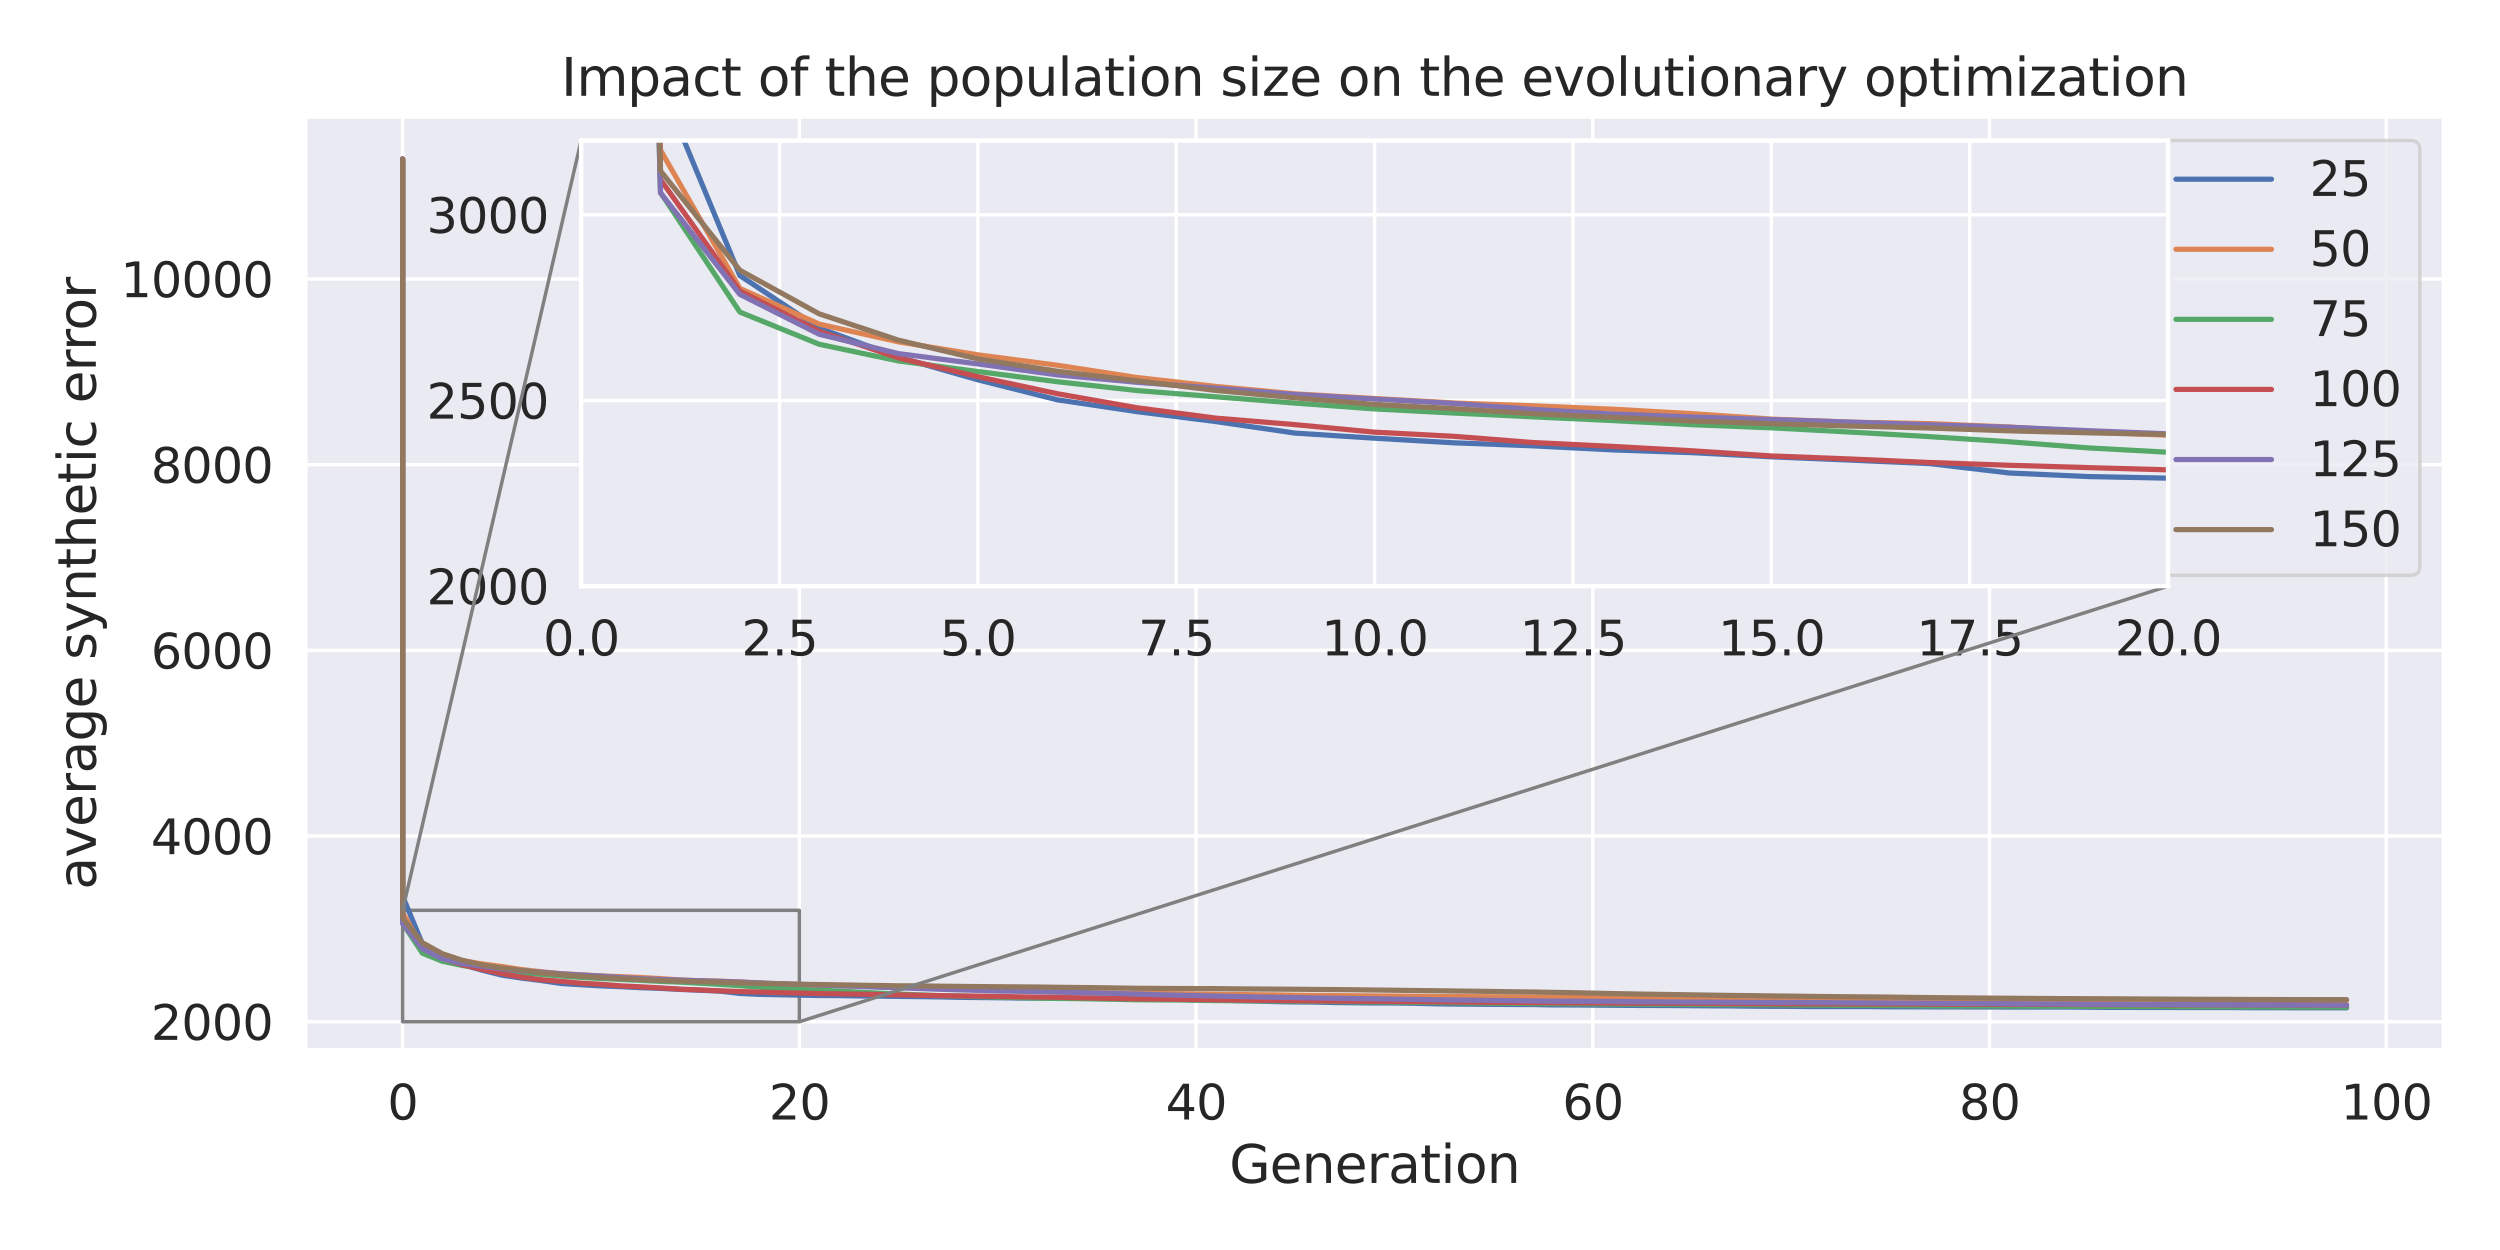 <?xml version="1.0" encoding="utf-8" standalone="no"?>
<!DOCTYPE svg PUBLIC "-//W3C//DTD SVG 1.1//EN"
  "http://www.w3.org/Graphics/SVG/1.1/DTD/svg11.dtd">
<svg xmlns:xlink="http://www.w3.org/1999/xlink" width="720pt" height="360pt" viewBox="0 0 720 360" xmlns="http://www.w3.org/2000/svg" version="1.1">
 <defs>
  <style type="text/css">*{stroke-linejoin: round; stroke-linecap: butt}</style>
 </defs>
 <g id="figure_1">
  <g id="patch_1">
   <path d="M 0 360 
L 720 360 
L 720 0 
L 0 0 
z
" style="fill: #ffffff"/>
  </g>
  <g id="axes_1">
   <g id="patch_2">
    <path d="M 87.959 302.475 
L 703.8 302.475 
L 703.8 33.598 
L 87.959 33.598 
z
" style="fill: #eaeaf2"/>
   </g>
   <g id="matplotlib.axis_1">
    <g id="xtick_1">
     <g id="line2d_1">
      <path d="M 115.952 302.475 
L 115.952 33.598 
" clip-path="url(#pbd612fe3c8)" style="fill: none; stroke: #ffffff; stroke-linecap: round"/>
     </g>
     <g id="text_1">
      <!-- 0 -->
      <g style="fill: #262626" transform="translate(111.578 322.423) scale(0.138 -0.138)">
       <defs>
        <path id="DejaVuSans-30" d="M 2034 4250 
Q 1547 4250 1301 3770 
Q 1056 3291 1056 2328 
Q 1056 1369 1301 889 
Q 1547 409 2034 409 
Q 2525 409 2770 889 
Q 3016 1369 3016 2328 
Q 3016 3291 2770 3770 
Q 2525 4250 2034 4250 
z
M 2034 4750 
Q 2819 4750 3233 4129 
Q 3647 3509 3647 2328 
Q 3647 1150 3233 529 
Q 2819 -91 2034 -91 
Q 1250 -91 836 529 
Q 422 1150 422 2328 
Q 422 3509 836 4129 
Q 1250 4750 2034 4750 
z
" transform="scale(0.016)"/>
       </defs>
       <use xlink:href="#DejaVuSans-30"/>
      </g>
     </g>
    </g>
    <g id="xtick_2">
     <g id="line2d_2">
      <path d="M 230.208 302.475 
L 230.208 33.598 
" clip-path="url(#pbd612fe3c8)" style="fill: none; stroke: #ffffff; stroke-linecap: round"/>
     </g>
     <g id="text_2">
      <!-- 20 -->
      <g style="fill: #262626" transform="translate(221.46 322.423) scale(0.138 -0.138)">
       <defs>
        <path id="DejaVuSans-32" d="M 1228 531 
L 3431 531 
L 3431 0 
L 469 0 
L 469 531 
Q 828 903 1448 1529 
Q 2069 2156 2228 2338 
Q 2531 2678 2651 2914 
Q 2772 3150 2772 3378 
Q 2772 3750 2511 3984 
Q 2250 4219 1831 4219 
Q 1534 4219 1204 4116 
Q 875 4013 500 3803 
L 500 4441 
Q 881 4594 1212 4672 
Q 1544 4750 1819 4750 
Q 2544 4750 2975 4387 
Q 3406 4025 3406 3419 
Q 3406 3131 3298 2873 
Q 3191 2616 2906 2266 
Q 2828 2175 2409 1742 
Q 1991 1309 1228 531 
z
" transform="scale(0.016)"/>
       </defs>
       <use xlink:href="#DejaVuSans-32"/>
       <use xlink:href="#DejaVuSans-30" x="63.623"/>
      </g>
     </g>
    </g>
    <g id="xtick_3">
     <g id="line2d_3">
      <path d="M 344.464 302.475 
L 344.464 33.598 
" clip-path="url(#pbd612fe3c8)" style="fill: none; stroke: #ffffff; stroke-linecap: round"/>
     </g>
     <g id="text_3">
      <!-- 40 -->
      <g style="fill: #262626" transform="translate(335.716 322.423) scale(0.138 -0.138)">
       <defs>
        <path id="DejaVuSans-34" d="M 2419 4116 
L 825 1625 
L 2419 1625 
L 2419 4116 
z
M 2253 4666 
L 3047 4666 
L 3047 1625 
L 3713 1625 
L 3713 1100 
L 3047 1100 
L 3047 0 
L 2419 0 
L 2419 1100 
L 313 1100 
L 313 1709 
L 2253 4666 
z
" transform="scale(0.016)"/>
       </defs>
       <use xlink:href="#DejaVuSans-34"/>
       <use xlink:href="#DejaVuSans-30" x="63.623"/>
      </g>
     </g>
    </g>
    <g id="xtick_4">
     <g id="line2d_4">
      <path d="M 458.721 302.475 
L 458.721 33.598 
" clip-path="url(#pbd612fe3c8)" style="fill: none; stroke: #ffffff; stroke-linecap: round"/>
     </g>
     <g id="text_4">
      <!-- 60 -->
      <g style="fill: #262626" transform="translate(449.972 322.423) scale(0.138 -0.138)">
       <defs>
        <path id="DejaVuSans-36" d="M 2113 2584 
Q 1688 2584 1439 2293 
Q 1191 2003 1191 1497 
Q 1191 994 1439 701 
Q 1688 409 2113 409 
Q 2538 409 2786 701 
Q 3034 994 3034 1497 
Q 3034 2003 2786 2293 
Q 2538 2584 2113 2584 
z
M 3366 4563 
L 3366 3988 
Q 3128 4100 2886 4159 
Q 2644 4219 2406 4219 
Q 1781 4219 1451 3797 
Q 1122 3375 1075 2522 
Q 1259 2794 1537 2939 
Q 1816 3084 2150 3084 
Q 2853 3084 3261 2657 
Q 3669 2231 3669 1497 
Q 3669 778 3244 343 
Q 2819 -91 2113 -91 
Q 1303 -91 875 529 
Q 447 1150 447 2328 
Q 447 3434 972 4092 
Q 1497 4750 2381 4750 
Q 2619 4750 2861 4703 
Q 3103 4656 3366 4563 
z
" transform="scale(0.016)"/>
       </defs>
       <use xlink:href="#DejaVuSans-36"/>
       <use xlink:href="#DejaVuSans-30" x="63.623"/>
      </g>
     </g>
    </g>
    <g id="xtick_5">
     <g id="line2d_5">
      <path d="M 572.977 302.475 
L 572.977 33.598 
" clip-path="url(#pbd612fe3c8)" style="fill: none; stroke: #ffffff; stroke-linecap: round"/>
     </g>
     <g id="text_5">
      <!-- 80 -->
      <g style="fill: #262626" transform="translate(564.228 322.423) scale(0.138 -0.138)">
       <defs>
        <path id="DejaVuSans-38" d="M 2034 2216 
Q 1584 2216 1326 1975 
Q 1069 1734 1069 1313 
Q 1069 891 1326 650 
Q 1584 409 2034 409 
Q 2484 409 2743 651 
Q 3003 894 3003 1313 
Q 3003 1734 2745 1975 
Q 2488 2216 2034 2216 
z
M 1403 2484 
Q 997 2584 770 2862 
Q 544 3141 544 3541 
Q 544 4100 942 4425 
Q 1341 4750 2034 4750 
Q 2731 4750 3128 4425 
Q 3525 4100 3525 3541 
Q 3525 3141 3298 2862 
Q 3072 2584 2669 2484 
Q 3125 2378 3379 2068 
Q 3634 1759 3634 1313 
Q 3634 634 3220 271 
Q 2806 -91 2034 -91 
Q 1263 -91 848 271 
Q 434 634 434 1313 
Q 434 1759 690 2068 
Q 947 2378 1403 2484 
z
M 1172 3481 
Q 1172 3119 1398 2916 
Q 1625 2713 2034 2713 
Q 2441 2713 2670 2916 
Q 2900 3119 2900 3481 
Q 2900 3844 2670 4047 
Q 2441 4250 2034 4250 
Q 1625 4250 1398 4047 
Q 1172 3844 1172 3481 
z
" transform="scale(0.016)"/>
       </defs>
       <use xlink:href="#DejaVuSans-38"/>
       <use xlink:href="#DejaVuSans-30" x="63.623"/>
      </g>
     </g>
    </g>
    <g id="xtick_6">
     <g id="line2d_6">
      <path d="M 687.233 302.475 
L 687.233 33.598 
" clip-path="url(#pbd612fe3c8)" style="fill: none; stroke: #ffffff; stroke-linecap: round"/>
     </g>
     <g id="text_6">
      <!-- 100 -->
      <g style="fill: #262626" transform="translate(674.11 322.423) scale(0.138 -0.138)">
       <defs>
        <path id="DejaVuSans-31" d="M 794 531 
L 1825 531 
L 1825 4091 
L 703 3866 
L 703 4441 
L 1819 4666 
L 2450 4666 
L 2450 531 
L 3481 531 
L 3481 0 
L 794 0 
L 794 531 
z
" transform="scale(0.016)"/>
       </defs>
       <use xlink:href="#DejaVuSans-31"/>
       <use xlink:href="#DejaVuSans-30" x="63.623"/>
       <use xlink:href="#DejaVuSans-30" x="127.246"/>
      </g>
     </g>
    </g>
    <g id="text_7">
     <!-- Generation -->
     <g style="fill: #262626" transform="translate(354.04 340.68) scale(0.15 -0.15)">
      <defs>
       <path id="DejaVuSans-47" d="M 3809 666 
L 3809 1919 
L 2778 1919 
L 2778 2438 
L 4434 2438 
L 4434 434 
Q 4069 175 3628 42 
Q 3188 -91 2688 -91 
Q 1594 -91 976 548 
Q 359 1188 359 2328 
Q 359 3472 976 4111 
Q 1594 4750 2688 4750 
Q 3144 4750 3555 4637 
Q 3966 4525 4313 4306 
L 4313 3634 
Q 3963 3931 3569 4081 
Q 3175 4231 2741 4231 
Q 1884 4231 1454 3753 
Q 1025 3275 1025 2328 
Q 1025 1384 1454 906 
Q 1884 428 2741 428 
Q 3075 428 3337 486 
Q 3600 544 3809 666 
z
" transform="scale(0.016)"/>
       <path id="DejaVuSans-65" d="M 3597 1894 
L 3597 1613 
L 953 1613 
Q 991 1019 1311 708 
Q 1631 397 2203 397 
Q 2534 397 2845 478 
Q 3156 559 3463 722 
L 3463 178 
Q 3153 47 2828 -22 
Q 2503 -91 2169 -91 
Q 1331 -91 842 396 
Q 353 884 353 1716 
Q 353 2575 817 3079 
Q 1281 3584 2069 3584 
Q 2775 3584 3186 3129 
Q 3597 2675 3597 1894 
z
M 3022 2063 
Q 3016 2534 2758 2815 
Q 2500 3097 2075 3097 
Q 1594 3097 1305 2825 
Q 1016 2553 972 2059 
L 3022 2063 
z
" transform="scale(0.016)"/>
       <path id="DejaVuSans-6e" d="M 3513 2113 
L 3513 0 
L 2938 0 
L 2938 2094 
Q 2938 2591 2744 2837 
Q 2550 3084 2163 3084 
Q 1697 3084 1428 2787 
Q 1159 2491 1159 1978 
L 1159 0 
L 581 0 
L 581 3500 
L 1159 3500 
L 1159 2956 
Q 1366 3272 1645 3428 
Q 1925 3584 2291 3584 
Q 2894 3584 3203 3211 
Q 3513 2838 3513 2113 
z
" transform="scale(0.016)"/>
       <path id="DejaVuSans-72" d="M 2631 2963 
Q 2534 3019 2420 3045 
Q 2306 3072 2169 3072 
Q 1681 3072 1420 2755 
Q 1159 2438 1159 1844 
L 1159 0 
L 581 0 
L 581 3500 
L 1159 3500 
L 1159 2956 
Q 1341 3275 1631 3429 
Q 1922 3584 2338 3584 
Q 2397 3584 2469 3576 
Q 2541 3569 2628 3553 
L 2631 2963 
z
" transform="scale(0.016)"/>
       <path id="DejaVuSans-61" d="M 2194 1759 
Q 1497 1759 1228 1600 
Q 959 1441 959 1056 
Q 959 750 1161 570 
Q 1363 391 1709 391 
Q 2188 391 2477 730 
Q 2766 1069 2766 1631 
L 2766 1759 
L 2194 1759 
z
M 3341 1997 
L 3341 0 
L 2766 0 
L 2766 531 
Q 2569 213 2275 61 
Q 1981 -91 1556 -91 
Q 1019 -91 701 211 
Q 384 513 384 1019 
Q 384 1609 779 1909 
Q 1175 2209 1959 2209 
L 2766 2209 
L 2766 2266 
Q 2766 2663 2505 2880 
Q 2244 3097 1772 3097 
Q 1472 3097 1187 3025 
Q 903 2953 641 2809 
L 641 3341 
Q 956 3463 1253 3523 
Q 1550 3584 1831 3584 
Q 2591 3584 2966 3190 
Q 3341 2797 3341 1997 
z
" transform="scale(0.016)"/>
       <path id="DejaVuSans-74" d="M 1172 4494 
L 1172 3500 
L 2356 3500 
L 2356 3053 
L 1172 3053 
L 1172 1153 
Q 1172 725 1289 603 
Q 1406 481 1766 481 
L 2356 481 
L 2356 0 
L 1766 0 
Q 1100 0 847 248 
Q 594 497 594 1153 
L 594 3053 
L 172 3053 
L 172 3500 
L 594 3500 
L 594 4494 
L 1172 4494 
z
" transform="scale(0.016)"/>
       <path id="DejaVuSans-69" d="M 603 3500 
L 1178 3500 
L 1178 0 
L 603 0 
L 603 3500 
z
M 603 4863 
L 1178 4863 
L 1178 4134 
L 603 4134 
L 603 4863 
z
" transform="scale(0.016)"/>
       <path id="DejaVuSans-6f" d="M 1959 3097 
Q 1497 3097 1228 2736 
Q 959 2375 959 1747 
Q 959 1119 1226 758 
Q 1494 397 1959 397 
Q 2419 397 2687 759 
Q 2956 1122 2956 1747 
Q 2956 2369 2687 2733 
Q 2419 3097 1959 3097 
z
M 1959 3584 
Q 2709 3584 3137 3096 
Q 3566 2609 3566 1747 
Q 3566 888 3137 398 
Q 2709 -91 1959 -91 
Q 1206 -91 779 398 
Q 353 888 353 1747 
Q 353 2609 779 3096 
Q 1206 3584 1959 3584 
z
" transform="scale(0.016)"/>
      </defs>
      <use xlink:href="#DejaVuSans-47"/>
      <use xlink:href="#DejaVuSans-65" x="77.49"/>
      <use xlink:href="#DejaVuSans-6e" x="139.014"/>
      <use xlink:href="#DejaVuSans-65" x="202.393"/>
      <use xlink:href="#DejaVuSans-72" x="263.916"/>
      <use xlink:href="#DejaVuSans-61" x="305.029"/>
      <use xlink:href="#DejaVuSans-74" x="366.309"/>
      <use xlink:href="#DejaVuSans-69" x="405.518"/>
      <use xlink:href="#DejaVuSans-6f" x="433.301"/>
      <use xlink:href="#DejaVuSans-6e" x="494.482"/>
     </g>
    </g>
   </g>
   <g id="matplotlib.axis_2">
    <g id="ytick_1">
     <g id="line2d_7">
      <path d="M 87.959 294.265 
L 703.8 294.265 
" clip-path="url(#pbd612fe3c8)" style="fill: none; stroke: #ffffff; stroke-linecap: round"/>
     </g>
     <g id="text_8">
      <!-- 2000 -->
      <g style="fill: #262626" transform="translate(43.466 299.489) scale(0.138 -0.138)">
       <use xlink:href="#DejaVuSans-32"/>
       <use xlink:href="#DejaVuSans-30" x="63.623"/>
       <use xlink:href="#DejaVuSans-30" x="127.246"/>
       <use xlink:href="#DejaVuSans-30" x="190.869"/>
      </g>
     </g>
    </g>
    <g id="ytick_2">
     <g id="line2d_8">
      <path d="M 87.959 240.789 
L 703.8 240.789 
" clip-path="url(#pbd612fe3c8)" style="fill: none; stroke: #ffffff; stroke-linecap: round"/>
     </g>
     <g id="text_9">
      <!-- 4000 -->
      <g style="fill: #262626" transform="translate(43.466 246.012) scale(0.138 -0.138)">
       <use xlink:href="#DejaVuSans-34"/>
       <use xlink:href="#DejaVuSans-30" x="63.623"/>
       <use xlink:href="#DejaVuSans-30" x="127.246"/>
       <use xlink:href="#DejaVuSans-30" x="190.869"/>
      </g>
     </g>
    </g>
    <g id="ytick_3">
     <g id="line2d_9">
      <path d="M 87.959 187.312 
L 703.8 187.312 
" clip-path="url(#pbd612fe3c8)" style="fill: none; stroke: #ffffff; stroke-linecap: round"/>
     </g>
     <g id="text_10">
      <!-- 6000 -->
      <g style="fill: #262626" transform="translate(43.466 192.536) scale(0.138 -0.138)">
       <use xlink:href="#DejaVuSans-36"/>
       <use xlink:href="#DejaVuSans-30" x="63.623"/>
       <use xlink:href="#DejaVuSans-30" x="127.246"/>
       <use xlink:href="#DejaVuSans-30" x="190.869"/>
      </g>
     </g>
    </g>
    <g id="ytick_4">
     <g id="line2d_10">
      <path d="M 87.959 133.836 
L 703.8 133.836 
" clip-path="url(#pbd612fe3c8)" style="fill: none; stroke: #ffffff; stroke-linecap: round"/>
     </g>
     <g id="text_11">
      <!-- 8000 -->
      <g style="fill: #262626" transform="translate(43.466 139.06) scale(0.138 -0.138)">
       <use xlink:href="#DejaVuSans-38"/>
       <use xlink:href="#DejaVuSans-30" x="63.623"/>
       <use xlink:href="#DejaVuSans-30" x="127.246"/>
       <use xlink:href="#DejaVuSans-30" x="190.869"/>
      </g>
     </g>
    </g>
    <g id="ytick_5">
     <g id="line2d_11">
      <path d="M 87.959 80.36 
L 703.8 80.36 
" clip-path="url(#pbd612fe3c8)" style="fill: none; stroke: #ffffff; stroke-linecap: round"/>
     </g>
     <g id="text_12">
      <!-- 10000 -->
      <g style="fill: #262626" transform="translate(34.717 85.584) scale(0.138 -0.138)">
       <use xlink:href="#DejaVuSans-31"/>
       <use xlink:href="#DejaVuSans-30" x="63.623"/>
       <use xlink:href="#DejaVuSans-30" x="127.246"/>
       <use xlink:href="#DejaVuSans-30" x="190.869"/>
       <use xlink:href="#DejaVuSans-30" x="254.492"/>
      </g>
     </g>
    </g>
    <g id="text_13">
     <!-- average synthetic error -->
     <g style="fill: #262626" transform="translate(27.598 256.218) rotate(-90) scale(0.15 -0.15)">
      <defs>
       <path id="DejaVuSans-76" d="M 191 3500 
L 800 3500 
L 1894 563 
L 2988 3500 
L 3597 3500 
L 2284 0 
L 1503 0 
L 191 3500 
z
" transform="scale(0.016)"/>
       <path id="DejaVuSans-67" d="M 2906 1791 
Q 2906 2416 2648 2759 
Q 2391 3103 1925 3103 
Q 1463 3103 1205 2759 
Q 947 2416 947 1791 
Q 947 1169 1205 825 
Q 1463 481 1925 481 
Q 2391 481 2648 825 
Q 2906 1169 2906 1791 
z
M 3481 434 
Q 3481 -459 3084 -895 
Q 2688 -1331 1869 -1331 
Q 1566 -1331 1297 -1286 
Q 1028 -1241 775 -1147 
L 775 -588 
Q 1028 -725 1275 -790 
Q 1522 -856 1778 -856 
Q 2344 -856 2625 -561 
Q 2906 -266 2906 331 
L 2906 616 
Q 2728 306 2450 153 
Q 2172 0 1784 0 
Q 1141 0 747 490 
Q 353 981 353 1791 
Q 353 2603 747 3093 
Q 1141 3584 1784 3584 
Q 2172 3584 2450 3431 
Q 2728 3278 2906 2969 
L 2906 3500 
L 3481 3500 
L 3481 434 
z
" transform="scale(0.016)"/>
       <path id="DejaVuSans-20" transform="scale(0.016)"/>
       <path id="DejaVuSans-73" d="M 2834 3397 
L 2834 2853 
Q 2591 2978 2328 3040 
Q 2066 3103 1784 3103 
Q 1356 3103 1142 2972 
Q 928 2841 928 2578 
Q 928 2378 1081 2264 
Q 1234 2150 1697 2047 
L 1894 2003 
Q 2506 1872 2764 1633 
Q 3022 1394 3022 966 
Q 3022 478 2636 193 
Q 2250 -91 1575 -91 
Q 1294 -91 989 -36 
Q 684 19 347 128 
L 347 722 
Q 666 556 975 473 
Q 1284 391 1588 391 
Q 1994 391 2212 530 
Q 2431 669 2431 922 
Q 2431 1156 2273 1281 
Q 2116 1406 1581 1522 
L 1381 1569 
Q 847 1681 609 1914 
Q 372 2147 372 2553 
Q 372 3047 722 3315 
Q 1072 3584 1716 3584 
Q 2034 3584 2315 3537 
Q 2597 3491 2834 3397 
z
" transform="scale(0.016)"/>
       <path id="DejaVuSans-79" d="M 2059 -325 
Q 1816 -950 1584 -1140 
Q 1353 -1331 966 -1331 
L 506 -1331 
L 506 -850 
L 844 -850 
Q 1081 -850 1212 -737 
Q 1344 -625 1503 -206 
L 1606 56 
L 191 3500 
L 800 3500 
L 1894 763 
L 2988 3500 
L 3597 3500 
L 2059 -325 
z
" transform="scale(0.016)"/>
       <path id="DejaVuSans-68" d="M 3513 2113 
L 3513 0 
L 2938 0 
L 2938 2094 
Q 2938 2591 2744 2837 
Q 2550 3084 2163 3084 
Q 1697 3084 1428 2787 
Q 1159 2491 1159 1978 
L 1159 0 
L 581 0 
L 581 4863 
L 1159 4863 
L 1159 2956 
Q 1366 3272 1645 3428 
Q 1925 3584 2291 3584 
Q 2894 3584 3203 3211 
Q 3513 2838 3513 2113 
z
" transform="scale(0.016)"/>
       <path id="DejaVuSans-63" d="M 3122 3366 
L 3122 2828 
Q 2878 2963 2633 3030 
Q 2388 3097 2138 3097 
Q 1578 3097 1268 2742 
Q 959 2388 959 1747 
Q 959 1106 1268 751 
Q 1578 397 2138 397 
Q 2388 397 2633 464 
Q 2878 531 3122 666 
L 3122 134 
Q 2881 22 2623 -34 
Q 2366 -91 2075 -91 
Q 1284 -91 818 406 
Q 353 903 353 1747 
Q 353 2603 823 3093 
Q 1294 3584 2113 3584 
Q 2378 3584 2631 3529 
Q 2884 3475 3122 3366 
z
" transform="scale(0.016)"/>
      </defs>
      <use xlink:href="#DejaVuSans-61"/>
      <use xlink:href="#DejaVuSans-76" x="61.279"/>
      <use xlink:href="#DejaVuSans-65" x="120.459"/>
      <use xlink:href="#DejaVuSans-72" x="181.982"/>
      <use xlink:href="#DejaVuSans-61" x="223.096"/>
      <use xlink:href="#DejaVuSans-67" x="284.375"/>
      <use xlink:href="#DejaVuSans-65" x="347.852"/>
      <use xlink:href="#DejaVuSans-20" x="409.375"/>
      <use xlink:href="#DejaVuSans-73" x="441.162"/>
      <use xlink:href="#DejaVuSans-79" x="493.262"/>
      <use xlink:href="#DejaVuSans-6e" x="552.441"/>
      <use xlink:href="#DejaVuSans-74" x="615.82"/>
      <use xlink:href="#DejaVuSans-68" x="655.029"/>
      <use xlink:href="#DejaVuSans-65" x="718.408"/>
      <use xlink:href="#DejaVuSans-74" x="779.932"/>
      <use xlink:href="#DejaVuSans-69" x="819.141"/>
      <use xlink:href="#DejaVuSans-63" x="846.924"/>
      <use xlink:href="#DejaVuSans-20" x="901.904"/>
      <use xlink:href="#DejaVuSans-65" x="933.691"/>
      <use xlink:href="#DejaVuSans-72" x="995.215"/>
      <use xlink:href="#DejaVuSans-72" x="1034.578"/>
      <use xlink:href="#DejaVuSans-6f" x="1073.441"/>
      <use xlink:href="#DejaVuSans-72" x="1134.623"/>
     </g>
    </g>
   </g>
   <g id="patch_3">
    <path d="M 115.952 294.265 
L 230.208 294.265 
L 230.208 262.179 
L 115.952 262.179 
L 115.952 294.265 
z
" clip-path="url(#pbd612fe3c8)" style="fill: none; stroke: #808080; stroke-linejoin: miter"/>
   </g>
   <g id="line2d_12">
    <path d="M 115.952 45.819 
L 115.952 258.082 
L 121.665 271.899 
L 127.378 275.68 
L 133.091 277.779 
L 138.803 279.409 
L 144.516 280.848 
L 150.229 281.696 
L 155.942 282.416 
L 161.655 283.247 
L 167.367 283.611 
L 173.08 283.945 
L 178.793 284.162 
L 184.506 284.455 
L 190.219 284.652 
L 195.931 284.95 
L 201.644 285.189 
L 207.357 285.443 
L 213.07 286.117 
L 218.783 286.374 
L 224.495 286.488 
L 230.208 286.595 
L 235.921 286.703 
L 241.634 286.737 
L 247.347 286.833 
L 253.06 286.874 
L 258.772 286.965 
L 264.485 287.031 
L 270.198 287.102 
L 275.911 287.227 
L 281.624 287.29 
L 287.336 287.343 
L 293.049 287.418 
L 298.762 287.446 
L 304.475 287.457 
L 310.188 287.501 
L 315.9 287.541 
L 321.613 287.593 
L 327.326 287.702 
L 333.039 287.754 
L 338.752 287.756 
L 344.464 287.926 
L 350.177 288.042 
L 355.89 288.161 
L 361.603 288.275 
L 367.316 288.466 
L 373.028 288.557 
L 378.741 288.592 
L 384.454 288.737 
L 390.167 288.8 
L 395.88 288.86 
L 401.592 288.864 
L 407.305 288.938 
L 413.018 289.087 
L 418.731 289.175 
L 424.444 289.211 
L 430.157 289.257 
L 435.869 289.294 
L 441.582 289.311 
L 447.295 289.418 
L 453.008 289.431 
L 458.721 289.476 
L 464.433 289.512 
L 470.146 289.559 
L 475.859 289.579 
L 481.572 289.6 
L 487.285 289.641 
L 492.997 289.683 
L 498.71 289.711 
L 504.423 289.783 
L 510.136 289.816 
L 515.849 289.834 
L 521.561 289.894 
L 527.274 289.894 
L 532.987 289.906 
L 538.7 289.906 
L 544.413 289.963 
L 550.125 289.981 
L 555.838 289.985 
L 561.551 290.002 
L 567.264 290.006 
L 572.977 290.006 
L 578.69 290.036 
L 584.402 290.036 
L 590.115 290.036 
L 595.828 290.041 
L 601.541 290.077 
L 607.254 290.131 
L 612.966 290.131 
L 618.679 290.148 
L 624.392 290.155 
L 630.105 290.164 
L 635.818 290.164 
L 641.53 290.164 
L 647.243 290.215 
L 652.956 290.219 
L 658.669 290.234 
L 664.382 290.243 
L 670.094 290.252 
L 675.807 290.254 
" clip-path="url(#pbd612fe3c8)" style="fill: none; stroke: #4c72b0; stroke-width: 1.5; stroke-linecap: round"/>
   </g>
   <g id="line2d_13">
    <path d="M 115.952 45.819 
L 115.952 262.868 
L 121.665 272.826 
L 127.378 275.398 
L 133.091 276.676 
L 138.803 277.61 
L 144.516 278.357 
L 150.229 279.239 
L 155.942 279.885 
L 161.655 280.422 
L 167.367 280.754 
L 173.08 281.076 
L 178.793 281.279 
L 184.506 281.523 
L 190.219 281.844 
L 195.931 282.237 
L 201.644 282.458 
L 207.357 282.565 
L 213.07 282.804 
L 218.783 283.152 
L 224.495 283.398 
L 230.208 283.655 
L 235.921 283.757 
L 241.634 283.916 
L 247.347 283.96 
L 253.06 284.128 
L 258.772 284.331 
L 264.485 284.499 
L 270.198 284.698 
L 275.911 284.797 
L 281.624 285.02 
L 287.336 285.149 
L 293.049 285.3 
L 298.762 285.48 
L 304.475 285.656 
L 310.188 285.791 
L 315.9 285.936 
L 321.613 285.997 
L 327.326 286.067 
L 333.039 286.132 
L 338.752 286.194 
L 344.464 286.27 
L 350.177 286.341 
L 355.89 286.394 
L 361.603 286.492 
L 367.316 286.534 
L 373.028 286.631 
L 378.741 286.696 
L 384.454 286.73 
L 390.167 286.789 
L 395.88 286.834 
L 401.592 286.872 
L 407.305 286.935 
L 413.018 286.974 
L 418.731 286.998 
L 424.444 287.042 
L 430.157 287.081 
L 435.869 287.109 
L 441.582 287.15 
L 447.295 287.202 
L 453.008 287.246 
L 458.721 287.261 
L 464.433 287.285 
L 470.146 287.3 
L 475.859 287.307 
L 481.572 287.318 
L 487.285 287.332 
L 492.997 287.342 
L 498.71 287.356 
L 504.423 287.382 
L 510.136 287.449 
L 515.849 287.496 
L 521.561 287.5 
L 527.274 287.523 
L 532.987 287.539 
L 538.7 287.558 
L 544.413 287.583 
L 550.125 287.64 
L 555.838 287.671 
L 561.551 287.71 
L 567.264 287.727 
L 572.977 287.744 
L 578.69 287.776 
L 584.402 287.777 
L 590.115 287.781 
L 595.828 287.818 
L 601.541 287.857 
L 607.254 287.866 
L 612.966 287.884 
L 618.679 287.897 
L 624.392 287.908 
L 630.105 287.929 
L 635.818 287.959 
L 641.53 287.959 
L 647.243 288.005 
L 652.956 288.019 
L 658.669 288.053 
L 664.382 288.063 
L 670.094 288.064 
L 675.807 288.07 
" clip-path="url(#pbd612fe3c8)" style="fill: none; stroke: #dd8452; stroke-width: 1.5; stroke-linecap: round"/>
   </g>
   <g id="line2d_14">
    <path d="M 115.952 45.819 
L 115.952 265.925 
L 121.665 274.529 
L 127.378 276.849 
L 133.091 278.051 
L 138.803 278.813 
L 144.516 279.545 
L 150.229 280.178 
L 155.942 280.631 
L 161.655 281.086 
L 167.367 281.504 
L 173.08 281.801 
L 178.793 282.075 
L 184.506 282.342 
L 190.219 282.638 
L 195.931 282.866 
L 201.644 283.171 
L 207.357 283.501 
L 213.07 283.869 
L 218.783 284.312 
L 224.495 284.623 
L 230.208 284.953 
L 235.921 285.196 
L 241.634 285.426 
L 247.347 285.741 
L 253.06 286.03 
L 258.772 286.282 
L 264.485 286.527 
L 270.198 286.747 
L 275.911 286.859 
L 281.624 287.029 
L 287.336 287.167 
L 293.049 287.305 
L 298.762 287.453 
L 304.475 287.551 
L 310.188 287.609 
L 315.9 287.703 
L 321.613 287.815 
L 327.326 287.932 
L 333.039 287.972 
L 338.752 288.004 
L 344.464 288.091 
L 350.177 288.171 
L 355.89 288.198 
L 361.603 288.229 
L 367.316 288.283 
L 373.028 288.351 
L 378.741 288.372 
L 384.454 288.44 
L 390.167 288.529 
L 395.88 288.573 
L 401.592 288.608 
L 407.305 288.664 
L 413.018 288.718 
L 418.731 288.788 
L 424.444 288.882 
L 430.157 288.922 
L 435.869 288.976 
L 441.582 289.029 
L 447.295 289.053 
L 453.008 289.092 
L 458.721 289.123 
L 464.433 289.159 
L 470.146 289.188 
L 475.859 289.222 
L 481.572 289.24 
L 487.285 289.284 
L 492.997 289.303 
L 498.71 289.336 
L 504.423 289.373 
L 510.136 289.392 
L 515.849 289.429 
L 521.561 289.473 
L 527.274 289.511 
L 532.987 289.529 
L 538.7 289.545 
L 544.413 289.591 
L 550.125 289.642 
L 555.838 289.693 
L 561.551 289.721 
L 567.264 289.734 
L 572.977 289.754 
L 578.69 289.754 
L 584.402 289.772 
L 590.115 289.78 
L 595.828 289.798 
L 601.541 289.831 
L 607.254 289.858 
L 612.966 289.877 
L 618.679 289.896 
L 624.392 289.908 
L 630.105 289.943 
L 635.818 289.959 
L 641.53 289.959 
L 647.243 289.978 
L 652.956 290 
L 658.669 290.013 
L 664.382 290.029 
L 670.094 290.035 
L 675.807 290.044 
" clip-path="url(#pbd612fe3c8)" style="fill: none; stroke: #55a868; stroke-width: 1.5; stroke-linecap: round"/>
   </g>
   <g id="line2d_15">
    <path d="M 115.952 45.819 
L 115.952 264.988 
L 121.665 273.013 
L 127.378 275.912 
L 133.091 277.832 
L 138.803 279.182 
L 144.516 280.407 
L 150.229 281.416 
L 155.942 282.167 
L 161.655 282.636 
L 167.367 283.178 
L 173.08 283.476 
L 178.793 283.925 
L 184.506 284.202 
L 190.219 284.517 
L 195.931 284.89 
L 201.644 285.108 
L 207.357 285.362 
L 213.07 285.561 
L 218.783 285.73 
L 224.495 285.89 
L 230.208 286.014 
L 235.921 286.151 
L 241.634 286.23 
L 247.347 286.326 
L 253.06 286.408 
L 258.772 286.53 
L 264.485 286.628 
L 270.198 286.731 
L 275.911 286.828 
L 281.624 286.888 
L 287.336 286.965 
L 293.049 287.085 
L 298.762 287.157 
L 304.475 287.23 
L 310.188 287.369 
L 315.9 287.451 
L 321.613 287.565 
L 327.326 287.667 
L 333.039 287.718 
L 338.752 287.795 
L 344.464 287.855 
L 350.177 287.946 
L 355.89 288.022 
L 361.603 288.087 
L 367.316 288.141 
L 373.028 288.182 
L 378.741 288.258 
L 384.454 288.3 
L 390.167 288.348 
L 395.88 288.383 
L 401.592 288.419 
L 407.305 288.45 
L 413.018 288.512 
L 418.731 288.558 
L 424.444 288.616 
L 430.157 288.672 
L 435.869 288.689 
L 441.582 288.741 
L 447.295 288.767 
L 453.008 288.814 
L 458.721 288.846 
L 464.433 288.876 
L 470.146 288.909 
L 475.859 288.93 
L 481.572 288.957 
L 487.285 288.98 
L 492.997 289.009 
L 498.71 289.057 
L 504.423 289.07 
L 510.136 289.091 
L 515.849 289.114 
L 521.561 289.13 
L 527.274 289.14 
L 532.987 289.149 
L 538.7 289.156 
L 544.413 289.175 
L 550.125 289.193 
L 555.838 289.202 
L 561.551 289.221 
L 567.264 289.228 
L 572.977 289.237 
L 578.69 289.251 
L 584.402 289.265 
L 590.115 289.284 
L 595.828 289.288 
L 601.541 289.308 
L 607.254 289.324 
L 612.966 289.344 
L 618.679 289.359 
L 624.392 289.377 
L 630.105 289.385 
L 635.818 289.393 
L 641.53 289.404 
L 647.243 289.414 
L 652.956 289.42 
L 658.669 289.428 
L 664.382 289.431 
L 670.094 289.442 
L 675.807 289.462 
" clip-path="url(#pbd612fe3c8)" style="fill: none; stroke: #c44e52; stroke-width: 1.5; stroke-linecap: round"/>
   </g>
   <g id="line2d_16">
    <path d="M 115.952 45.819 
L 115.952 265.946 
L 121.665 273.255 
L 127.378 276.128 
L 133.091 277.522 
L 138.803 278.265 
L 144.516 279.052 
L 150.229 279.585 
L 155.942 280.01 
L 161.655 280.468 
L 167.367 280.796 
L 173.08 281.112 
L 178.793 281.54 
L 184.506 281.872 
L 190.219 282.085 
L 195.931 282.272 
L 201.644 282.455 
L 207.357 282.651 
L 213.07 282.823 
L 218.783 283.07 
L 224.495 283.298 
L 230.208 283.481 
L 235.921 283.697 
L 241.634 283.875 
L 247.347 284.105 
L 253.06 284.317 
L 258.772 284.477 
L 264.485 284.681 
L 270.198 284.892 
L 275.911 285.064 
L 281.624 285.219 
L 287.336 285.402 
L 293.049 285.475 
L 298.762 285.614 
L 304.475 285.711 
L 310.188 285.839 
L 315.9 285.983 
L 321.613 286.121 
L 327.326 286.282 
L 333.039 286.456 
L 338.752 286.609 
L 344.464 286.723 
L 350.177 286.865 
L 355.89 286.988 
L 361.603 287.118 
L 367.316 287.217 
L 373.028 287.304 
L 378.741 287.395 
L 384.454 287.495 
L 390.167 287.583 
L 395.88 287.652 
L 401.592 287.754 
L 407.305 287.825 
L 413.018 287.926 
L 418.731 287.993 
L 424.444 288.054 
L 430.157 288.118 
L 435.869 288.187 
L 441.582 288.25 
L 447.295 288.329 
L 453.008 288.354 
L 458.721 288.392 
L 464.433 288.415 
L 470.146 288.478 
L 475.859 288.532 
L 481.572 288.576 
L 487.285 288.6 
L 492.997 288.624 
L 498.71 288.652 
L 504.423 288.673 
L 510.136 288.7 
L 515.849 288.708 
L 521.561 288.745 
L 527.274 288.773 
L 532.987 288.807 
L 538.7 288.852 
L 544.413 288.876 
L 550.125 288.898 
L 555.838 288.924 
L 561.551 288.975 
L 567.264 289.007 
L 572.977 289.025 
L 578.69 289.07 
L 584.402 289.12 
L 590.115 289.151 
L 595.828 289.166 
L 601.541 289.208 
L 607.254 289.23 
L 612.966 289.262 
L 618.679 289.281 
L 624.392 289.308 
L 630.105 289.317 
L 635.818 289.351 
L 641.53 289.364 
L 647.243 289.401 
L 652.956 289.419 
L 658.669 289.426 
L 664.382 289.443 
L 670.094 289.468 
L 675.807 289.484 
" clip-path="url(#pbd612fe3c8)" style="fill: none; stroke: #8172b3; stroke-width: 1.5; stroke-linecap: round"/>
   </g>
   <g id="line2d_17">
    <path d="M 115.952 45.819 
L 115.952 264.366 
L 121.665 271.515 
L 127.378 274.658 
L 133.091 276.555 
L 138.803 277.906 
L 144.516 278.788 
L 150.229 279.479 
L 155.942 280.175 
L 161.655 280.707 
L 167.367 281.181 
L 173.08 281.483 
L 178.793 281.848 
L 184.506 282.112 
L 190.219 282.374 
L 195.931 282.57 
L 201.644 282.739 
L 207.357 282.88 
L 213.07 283.081 
L 218.783 283.225 
L 224.495 283.343 
L 230.208 283.463 
L 235.921 283.547 
L 241.634 283.634 
L 247.347 283.738 
L 253.06 283.821 
L 258.772 283.909 
L 264.485 283.932 
L 270.198 284.019 
L 275.911 284.075 
L 281.624 284.13 
L 287.336 284.174 
L 293.049 284.221 
L 298.762 284.262 
L 304.475 284.339 
L 310.188 284.396 
L 315.9 284.453 
L 321.613 284.539 
L 327.326 284.626 
L 333.039 284.658 
L 338.752 284.699 
L 344.464 284.709 
L 350.177 284.726 
L 355.89 284.786 
L 361.603 284.831 
L 367.316 284.868 
L 373.028 284.903 
L 378.741 284.962 
L 384.454 285.002 
L 390.167 285.055 
L 395.88 285.123 
L 401.592 285.192 
L 407.305 285.265 
L 413.018 285.328 
L 418.731 285.407 
L 424.444 285.472 
L 430.157 285.551 
L 435.869 285.631 
L 441.582 285.699 
L 447.295 285.805 
L 453.008 285.891 
L 458.721 286.017 
L 464.433 286.149 
L 470.146 286.248 
L 475.859 286.346 
L 481.572 286.428 
L 487.285 286.517 
L 492.997 286.605 
L 498.71 286.688 
L 504.423 286.741 
L 510.136 286.828 
L 515.849 286.883 
L 521.561 286.962 
L 527.274 287.016 
L 532.987 287.069 
L 538.7 287.115 
L 544.413 287.16 
L 550.125 287.247 
L 555.838 287.303 
L 561.551 287.359 
L 567.264 287.403 
L 572.977 287.451 
L 578.69 287.502 
L 584.402 287.534 
L 590.115 287.579 
L 595.828 287.602 
L 601.541 287.631 
L 607.254 287.654 
L 612.966 287.689 
L 618.679 287.714 
L 624.392 287.745 
L 630.105 287.776 
L 635.818 287.8 
L 641.53 287.815 
L 647.243 287.841 
L 652.956 287.851 
L 658.669 287.879 
L 664.382 287.893 
L 670.094 287.907 
L 675.807 287.914 
" clip-path="url(#pbd612fe3c8)" style="fill: none; stroke: #937860; stroke-width: 1.5; stroke-linecap: round"/>
   </g>
   <g id="patch_4">
    <path d="M 87.959 302.475 
L 87.959 33.598 
" style="fill: none; stroke: #ffffff; stroke-width: 1.25; stroke-linejoin: miter; stroke-linecap: square"/>
   </g>
   <g id="patch_5">
    <path d="M 703.8 302.475 
L 703.8 33.598 
" style="fill: none; stroke: #ffffff; stroke-width: 1.25; stroke-linejoin: miter; stroke-linecap: square"/>
   </g>
   <g id="patch_6">
    <path d="M 87.959 302.475 
L 703.8 302.475 
" style="fill: none; stroke: #ffffff; stroke-width: 1.25; stroke-linejoin: miter; stroke-linecap: square"/>
   </g>
   <g id="patch_7">
    <path d="M 87.959 33.598 
L 703.8 33.598 
" style="fill: none; stroke: #ffffff; stroke-width: 1.25; stroke-linejoin: miter; stroke-linecap: square"/>
   </g>
   <g id="text_14">
    <!-- Impact of the population size on the evolutionary optimization -->
    <g style="fill: #262626" transform="translate(161.605 27.598) scale(0.15 -0.15)">
     <defs>
      <path id="DejaVuSans-49" d="M 628 4666 
L 1259 4666 
L 1259 0 
L 628 0 
L 628 4666 
z
" transform="scale(0.016)"/>
      <path id="DejaVuSans-6d" d="M 3328 2828 
Q 3544 3216 3844 3400 
Q 4144 3584 4550 3584 
Q 5097 3584 5394 3201 
Q 5691 2819 5691 2113 
L 5691 0 
L 5113 0 
L 5113 2094 
Q 5113 2597 4934 2840 
Q 4756 3084 4391 3084 
Q 3944 3084 3684 2787 
Q 3425 2491 3425 1978 
L 3425 0 
L 2847 0 
L 2847 2094 
Q 2847 2600 2669 2842 
Q 2491 3084 2119 3084 
Q 1678 3084 1418 2786 
Q 1159 2488 1159 1978 
L 1159 0 
L 581 0 
L 581 3500 
L 1159 3500 
L 1159 2956 
Q 1356 3278 1631 3431 
Q 1906 3584 2284 3584 
Q 2666 3584 2933 3390 
Q 3200 3197 3328 2828 
z
" transform="scale(0.016)"/>
      <path id="DejaVuSans-70" d="M 1159 525 
L 1159 -1331 
L 581 -1331 
L 581 3500 
L 1159 3500 
L 1159 2969 
Q 1341 3281 1617 3432 
Q 1894 3584 2278 3584 
Q 2916 3584 3314 3078 
Q 3713 2572 3713 1747 
Q 3713 922 3314 415 
Q 2916 -91 2278 -91 
Q 1894 -91 1617 61 
Q 1341 213 1159 525 
z
M 3116 1747 
Q 3116 2381 2855 2742 
Q 2594 3103 2138 3103 
Q 1681 3103 1420 2742 
Q 1159 2381 1159 1747 
Q 1159 1113 1420 752 
Q 1681 391 2138 391 
Q 2594 391 2855 752 
Q 3116 1113 3116 1747 
z
" transform="scale(0.016)"/>
      <path id="DejaVuSans-66" d="M 2375 4863 
L 2375 4384 
L 1825 4384 
Q 1516 4384 1395 4259 
Q 1275 4134 1275 3809 
L 1275 3500 
L 2222 3500 
L 2222 3053 
L 1275 3053 
L 1275 0 
L 697 0 
L 697 3053 
L 147 3053 
L 147 3500 
L 697 3500 
L 697 3744 
Q 697 4328 969 4595 
Q 1241 4863 1831 4863 
L 2375 4863 
z
" transform="scale(0.016)"/>
      <path id="DejaVuSans-75" d="M 544 1381 
L 544 3500 
L 1119 3500 
L 1119 1403 
Q 1119 906 1312 657 
Q 1506 409 1894 409 
Q 2359 409 2629 706 
Q 2900 1003 2900 1516 
L 2900 3500 
L 3475 3500 
L 3475 0 
L 2900 0 
L 2900 538 
Q 2691 219 2414 64 
Q 2138 -91 1772 -91 
Q 1169 -91 856 284 
Q 544 659 544 1381 
z
M 1991 3584 
L 1991 3584 
z
" transform="scale(0.016)"/>
      <path id="DejaVuSans-6c" d="M 603 4863 
L 1178 4863 
L 1178 0 
L 603 0 
L 603 4863 
z
" transform="scale(0.016)"/>
      <path id="DejaVuSans-7a" d="M 353 3500 
L 3084 3500 
L 3084 2975 
L 922 459 
L 3084 459 
L 3084 0 
L 275 0 
L 275 525 
L 2438 3041 
L 353 3041 
L 353 3500 
z
" transform="scale(0.016)"/>
     </defs>
     <use xlink:href="#DejaVuSans-49"/>
     <use xlink:href="#DejaVuSans-6d" x="29.492"/>
     <use xlink:href="#DejaVuSans-70" x="126.904"/>
     <use xlink:href="#DejaVuSans-61" x="190.381"/>
     <use xlink:href="#DejaVuSans-63" x="251.66"/>
     <use xlink:href="#DejaVuSans-74" x="306.641"/>
     <use xlink:href="#DejaVuSans-20" x="345.85"/>
     <use xlink:href="#DejaVuSans-6f" x="377.637"/>
     <use xlink:href="#DejaVuSans-66" x="438.818"/>
     <use xlink:href="#DejaVuSans-20" x="474.023"/>
     <use xlink:href="#DejaVuSans-74" x="505.811"/>
     <use xlink:href="#DejaVuSans-68" x="545.02"/>
     <use xlink:href="#DejaVuSans-65" x="608.398"/>
     <use xlink:href="#DejaVuSans-20" x="669.922"/>
     <use xlink:href="#DejaVuSans-70" x="701.709"/>
     <use xlink:href="#DejaVuSans-6f" x="765.186"/>
     <use xlink:href="#DejaVuSans-70" x="826.367"/>
     <use xlink:href="#DejaVuSans-75" x="889.844"/>
     <use xlink:href="#DejaVuSans-6c" x="953.223"/>
     <use xlink:href="#DejaVuSans-61" x="981.006"/>
     <use xlink:href="#DejaVuSans-74" x="1042.285"/>
     <use xlink:href="#DejaVuSans-69" x="1081.494"/>
     <use xlink:href="#DejaVuSans-6f" x="1109.277"/>
     <use xlink:href="#DejaVuSans-6e" x="1170.459"/>
     <use xlink:href="#DejaVuSans-20" x="1233.838"/>
     <use xlink:href="#DejaVuSans-73" x="1265.625"/>
     <use xlink:href="#DejaVuSans-69" x="1317.725"/>
     <use xlink:href="#DejaVuSans-7a" x="1345.508"/>
     <use xlink:href="#DejaVuSans-65" x="1397.998"/>
     <use xlink:href="#DejaVuSans-20" x="1459.521"/>
     <use xlink:href="#DejaVuSans-6f" x="1491.309"/>
     <use xlink:href="#DejaVuSans-6e" x="1552.49"/>
     <use xlink:href="#DejaVuSans-20" x="1615.869"/>
     <use xlink:href="#DejaVuSans-74" x="1647.656"/>
     <use xlink:href="#DejaVuSans-68" x="1686.865"/>
     <use xlink:href="#DejaVuSans-65" x="1750.244"/>
     <use xlink:href="#DejaVuSans-20" x="1811.768"/>
     <use xlink:href="#DejaVuSans-65" x="1843.555"/>
     <use xlink:href="#DejaVuSans-76" x="1905.078"/>
     <use xlink:href="#DejaVuSans-6f" x="1964.258"/>
     <use xlink:href="#DejaVuSans-6c" x="2025.439"/>
     <use xlink:href="#DejaVuSans-75" x="2053.223"/>
     <use xlink:href="#DejaVuSans-74" x="2116.602"/>
     <use xlink:href="#DejaVuSans-69" x="2155.811"/>
     <use xlink:href="#DejaVuSans-6f" x="2183.594"/>
     <use xlink:href="#DejaVuSans-6e" x="2244.775"/>
     <use xlink:href="#DejaVuSans-61" x="2308.154"/>
     <use xlink:href="#DejaVuSans-72" x="2369.434"/>
     <use xlink:href="#DejaVuSans-79" x="2410.547"/>
     <use xlink:href="#DejaVuSans-20" x="2469.727"/>
     <use xlink:href="#DejaVuSans-6f" x="2501.514"/>
     <use xlink:href="#DejaVuSans-70" x="2562.695"/>
     <use xlink:href="#DejaVuSans-74" x="2626.172"/>
     <use xlink:href="#DejaVuSans-69" x="2665.381"/>
     <use xlink:href="#DejaVuSans-6d" x="2693.164"/>
     <use xlink:href="#DejaVuSans-69" x="2790.576"/>
     <use xlink:href="#DejaVuSans-7a" x="2818.359"/>
     <use xlink:href="#DejaVuSans-61" x="2870.85"/>
     <use xlink:href="#DejaVuSans-74" x="2932.129"/>
     <use xlink:href="#DejaVuSans-69" x="2971.338"/>
     <use xlink:href="#DejaVuSans-6f" x="2999.121"/>
     <use xlink:href="#DejaVuSans-6e" x="3060.303"/>
    </g>
   </g>
   <g id="legend_1">
    <g id="patch_8">
     <path d="M 623.93 165.692 
L 694.175 165.692 
Q 696.925 165.692 696.925 162.942 
L 696.925 43.223 
Q 696.925 40.473 694.175 40.473 
L 623.93 40.473 
Q 621.18 40.473 621.18 43.223 
L 621.18 162.942 
Q 621.18 165.692 623.93 165.692 
z
" style="fill: #eaeaf2; opacity: 0.8; stroke: #cccccc; stroke-linejoin: miter"/>
    </g>
    <g id="line2d_18">
     <path d="M 626.68 51.608 
L 640.43 51.608 
L 654.18 51.608 
" style="fill: none; stroke: #4c72b0; stroke-width: 1.5; stroke-linecap: round"/>
    </g>
    <g id="text_15">
     <!-- 25 -->
     <g style="fill: #262626" transform="translate(665.18 56.421) scale(0.138 -0.138)">
      <defs>
       <path id="DejaVuSans-35" d="M 691 4666 
L 3169 4666 
L 3169 4134 
L 1269 4134 
L 1269 2991 
Q 1406 3038 1543 3061 
Q 1681 3084 1819 3084 
Q 2600 3084 3056 2656 
Q 3513 2228 3513 1497 
Q 3513 744 3044 326 
Q 2575 -91 1722 -91 
Q 1428 -91 1123 -41 
Q 819 9 494 109 
L 494 744 
Q 775 591 1075 516 
Q 1375 441 1709 441 
Q 2250 441 2565 725 
Q 2881 1009 2881 1497 
Q 2881 1984 2565 2268 
Q 2250 2553 1709 2553 
Q 1456 2553 1204 2497 
Q 953 2441 691 2322 
L 691 4666 
z
" transform="scale(0.016)"/>
      </defs>
      <use xlink:href="#DejaVuSans-32"/>
      <use xlink:href="#DejaVuSans-35" x="63.623"/>
     </g>
    </g>
    <g id="line2d_19">
     <path d="M 626.68 71.79 
L 640.43 71.79 
L 654.18 71.79 
" style="fill: none; stroke: #dd8452; stroke-width: 1.5; stroke-linecap: round"/>
    </g>
    <g id="text_16">
     <!-- 50 -->
     <g style="fill: #262626" transform="translate(665.18 76.603) scale(0.138 -0.138)">
      <use xlink:href="#DejaVuSans-35"/>
      <use xlink:href="#DejaVuSans-30" x="63.623"/>
     </g>
    </g>
    <g id="line2d_20">
     <path d="M 626.68 91.973 
L 640.43 91.973 
L 654.18 91.973 
" style="fill: none; stroke: #55a868; stroke-width: 1.5; stroke-linecap: round"/>
    </g>
    <g id="text_17">
     <!-- 75 -->
     <g style="fill: #262626" transform="translate(665.18 96.785) scale(0.138 -0.138)">
      <defs>
       <path id="DejaVuSans-37" d="M 525 4666 
L 3525 4666 
L 3525 4397 
L 1831 0 
L 1172 0 
L 2766 4134 
L 525 4134 
L 525 4666 
z
" transform="scale(0.016)"/>
      </defs>
      <use xlink:href="#DejaVuSans-37"/>
      <use xlink:href="#DejaVuSans-35" x="63.623"/>
     </g>
    </g>
    <g id="line2d_21">
     <path d="M 626.68 112.155 
L 640.43 112.155 
L 654.18 112.155 
" style="fill: none; stroke: #c44e52; stroke-width: 1.5; stroke-linecap: round"/>
    </g>
    <g id="text_18">
     <!-- 100 -->
     <g style="fill: #262626" transform="translate(665.18 116.968) scale(0.138 -0.138)">
      <use xlink:href="#DejaVuSans-31"/>
      <use xlink:href="#DejaVuSans-30" x="63.623"/>
      <use xlink:href="#DejaVuSans-30" x="127.246"/>
     </g>
    </g>
    <g id="line2d_22">
     <path d="M 626.68 132.338 
L 640.43 132.338 
L 654.18 132.338 
" style="fill: none; stroke: #8172b3; stroke-width: 1.5; stroke-linecap: round"/>
    </g>
    <g id="text_19">
     <!-- 125 -->
     <g style="fill: #262626" transform="translate(665.18 137.15) scale(0.138 -0.138)">
      <use xlink:href="#DejaVuSans-31"/>
      <use xlink:href="#DejaVuSans-32" x="63.623"/>
      <use xlink:href="#DejaVuSans-35" x="127.246"/>
     </g>
    </g>
    <g id="line2d_23">
     <path d="M 626.68 152.52 
L 640.43 152.52 
L 654.18 152.52 
" style="fill: none; stroke: #937860; stroke-width: 1.5; stroke-linecap: round"/>
    </g>
    <g id="text_20">
     <!-- 150 -->
     <g style="fill: #262626" transform="translate(665.18 157.333) scale(0.138 -0.138)">
      <use xlink:href="#DejaVuSans-31"/>
      <use xlink:href="#DejaVuSans-35" x="63.623"/>
      <use xlink:href="#DejaVuSans-30" x="127.246"/>
     </g>
    </g>
   </g>
  </g>
  <g id="axes_2">
   <g id="patch_9">
    <path d="M 167.367 168.816 
L 624.392 168.816 
L 624.392 40.473 
L 167.367 40.473 
z
" style="fill: #eaeaf2"/>
   </g>
   <g id="matplotlib.axis_3">
    <g id="xtick_7">
     <g id="line2d_24">
      <path d="M 167.367 168.816 
L 167.367 40.473 
" clip-path="url(#pc05a1d4cbc)" style="fill: none; stroke: #ffffff; stroke-linecap: round"/>
     </g>
     <g id="text_21">
      <!-- 0.0 -->
      <g style="fill: #262626" transform="translate(156.434 188.763) scale(0.138 -0.138)">
       <defs>
        <path id="DejaVuSans-2e" d="M 684 794 
L 1344 794 
L 1344 0 
L 684 0 
L 684 794 
z
" transform="scale(0.016)"/>
       </defs>
       <use xlink:href="#DejaVuSans-30"/>
       <use xlink:href="#DejaVuSans-2e" x="63.623"/>
       <use xlink:href="#DejaVuSans-30" x="95.41"/>
      </g>
     </g>
    </g>
    <g id="xtick_8">
     <g id="line2d_25">
      <path d="M 224.495 168.816 
L 224.495 40.473 
" clip-path="url(#pc05a1d4cbc)" style="fill: none; stroke: #ffffff; stroke-linecap: round"/>
     </g>
     <g id="text_22">
      <!-- 2.5 -->
      <g style="fill: #262626" transform="translate(213.562 188.763) scale(0.138 -0.138)">
       <use xlink:href="#DejaVuSans-32"/>
       <use xlink:href="#DejaVuSans-2e" x="63.623"/>
       <use xlink:href="#DejaVuSans-35" x="95.41"/>
      </g>
     </g>
    </g>
    <g id="xtick_9">
     <g id="line2d_26">
      <path d="M 281.624 168.816 
L 281.624 40.473 
" clip-path="url(#pc05a1d4cbc)" style="fill: none; stroke: #ffffff; stroke-linecap: round"/>
     </g>
     <g id="text_23">
      <!-- 5.0 -->
      <g style="fill: #262626" transform="translate(270.69 188.763) scale(0.138 -0.138)">
       <use xlink:href="#DejaVuSans-35"/>
       <use xlink:href="#DejaVuSans-2e" x="63.623"/>
       <use xlink:href="#DejaVuSans-30" x="95.41"/>
      </g>
     </g>
    </g>
    <g id="xtick_10">
     <g id="line2d_27">
      <path d="M 338.752 168.816 
L 338.752 40.473 
" clip-path="url(#pc05a1d4cbc)" style="fill: none; stroke: #ffffff; stroke-linecap: round"/>
     </g>
     <g id="text_24">
      <!-- 7.5 -->
      <g style="fill: #262626" transform="translate(327.818 188.763) scale(0.138 -0.138)">
       <use xlink:href="#DejaVuSans-37"/>
       <use xlink:href="#DejaVuSans-2e" x="63.623"/>
       <use xlink:href="#DejaVuSans-35" x="95.41"/>
      </g>
     </g>
    </g>
    <g id="xtick_11">
     <g id="line2d_28">
      <path d="M 395.88 168.816 
L 395.88 40.473 
" clip-path="url(#pc05a1d4cbc)" style="fill: none; stroke: #ffffff; stroke-linecap: round"/>
     </g>
     <g id="text_25">
      <!-- 10.0 -->
      <g style="fill: #262626" transform="translate(380.572 188.763) scale(0.138 -0.138)">
       <use xlink:href="#DejaVuSans-31"/>
       <use xlink:href="#DejaVuSans-30" x="63.623"/>
       <use xlink:href="#DejaVuSans-2e" x="127.246"/>
       <use xlink:href="#DejaVuSans-30" x="159.033"/>
      </g>
     </g>
    </g>
    <g id="xtick_12">
     <g id="line2d_29">
      <path d="M 453.008 168.816 
L 453.008 40.473 
" clip-path="url(#pc05a1d4cbc)" style="fill: none; stroke: #ffffff; stroke-linecap: round"/>
     </g>
     <g id="text_26">
      <!-- 12.5 -->
      <g style="fill: #262626" transform="translate(437.7 188.763) scale(0.138 -0.138)">
       <use xlink:href="#DejaVuSans-31"/>
       <use xlink:href="#DejaVuSans-32" x="63.623"/>
       <use xlink:href="#DejaVuSans-2e" x="127.246"/>
       <use xlink:href="#DejaVuSans-35" x="159.033"/>
      </g>
     </g>
    </g>
    <g id="xtick_13">
     <g id="line2d_30">
      <path d="M 510.136 168.816 
L 510.136 40.473 
" clip-path="url(#pc05a1d4cbc)" style="fill: none; stroke: #ffffff; stroke-linecap: round"/>
     </g>
     <g id="text_27">
      <!-- 15.0 -->
      <g style="fill: #262626" transform="translate(494.828 188.763) scale(0.138 -0.138)">
       <use xlink:href="#DejaVuSans-31"/>
       <use xlink:href="#DejaVuSans-35" x="63.623"/>
       <use xlink:href="#DejaVuSans-2e" x="127.246"/>
       <use xlink:href="#DejaVuSans-30" x="159.033"/>
      </g>
     </g>
    </g>
    <g id="xtick_14">
     <g id="line2d_31">
      <path d="M 567.264 168.816 
L 567.264 40.473 
" clip-path="url(#pc05a1d4cbc)" style="fill: none; stroke: #ffffff; stroke-linecap: round"/>
     </g>
     <g id="text_28">
      <!-- 17.5 -->
      <g style="fill: #262626" transform="translate(551.956 188.763) scale(0.138 -0.138)">
       <use xlink:href="#DejaVuSans-31"/>
       <use xlink:href="#DejaVuSans-37" x="63.623"/>
       <use xlink:href="#DejaVuSans-2e" x="127.246"/>
       <use xlink:href="#DejaVuSans-35" x="159.033"/>
      </g>
     </g>
    </g>
    <g id="xtick_15">
     <g id="line2d_32">
      <path d="M 624.392 168.816 
L 624.392 40.473 
" clip-path="url(#pc05a1d4cbc)" style="fill: none; stroke: #ffffff; stroke-linecap: round"/>
     </g>
     <g id="text_29">
      <!-- 20.0 -->
      <g style="fill: #262626" transform="translate(609.084 188.763) scale(0.138 -0.138)">
       <use xlink:href="#DejaVuSans-32"/>
       <use xlink:href="#DejaVuSans-30" x="63.623"/>
       <use xlink:href="#DejaVuSans-2e" x="127.246"/>
       <use xlink:href="#DejaVuSans-30" x="159.033"/>
      </g>
     </g>
    </g>
   </g>
   <g id="matplotlib.axis_4">
    <g id="ytick_6">
     <g id="line2d_33">
      <path d="M 167.367 168.816 
L 624.392 168.816 
" clip-path="url(#pc05a1d4cbc)" style="fill: none; stroke: #ffffff; stroke-linecap: round"/>
     </g>
     <g id="text_30">
      <!-- 2000 -->
      <g style="fill: #262626" transform="translate(122.874 174.039) scale(0.138 -0.138)">
       <use xlink:href="#DejaVuSans-32"/>
       <use xlink:href="#DejaVuSans-30" x="63.623"/>
       <use xlink:href="#DejaVuSans-30" x="127.246"/>
       <use xlink:href="#DejaVuSans-30" x="190.869"/>
      </g>
     </g>
    </g>
    <g id="ytick_7">
     <g id="line2d_34">
      <path d="M 167.367 115.339 
L 624.392 115.339 
" clip-path="url(#pc05a1d4cbc)" style="fill: none; stroke: #ffffff; stroke-linecap: round"/>
     </g>
     <g id="text_31">
      <!-- 2500 -->
      <g style="fill: #262626" transform="translate(122.874 120.563) scale(0.138 -0.138)">
       <use xlink:href="#DejaVuSans-32"/>
       <use xlink:href="#DejaVuSans-35" x="63.623"/>
       <use xlink:href="#DejaVuSans-30" x="127.246"/>
       <use xlink:href="#DejaVuSans-30" x="190.869"/>
      </g>
     </g>
    </g>
    <g id="ytick_8">
     <g id="line2d_35">
      <path d="M 167.367 61.863 
L 624.392 61.863 
" clip-path="url(#pc05a1d4cbc)" style="fill: none; stroke: #ffffff; stroke-linecap: round"/>
     </g>
     <g id="text_32">
      <!-- 3000 -->
      <g style="fill: #262626" transform="translate(122.874 67.087) scale(0.138 -0.138)">
       <defs>
        <path id="DejaVuSans-33" d="M 2597 2516 
Q 3050 2419 3304 2112 
Q 3559 1806 3559 1356 
Q 3559 666 3084 287 
Q 2609 -91 1734 -91 
Q 1441 -91 1130 -33 
Q 819 25 488 141 
L 488 750 
Q 750 597 1062 519 
Q 1375 441 1716 441 
Q 2309 441 2620 675 
Q 2931 909 2931 1356 
Q 2931 1769 2642 2001 
Q 2353 2234 1838 2234 
L 1294 2234 
L 1294 2753 
L 1863 2753 
Q 2328 2753 2575 2939 
Q 2822 3125 2822 3475 
Q 2822 3834 2567 4026 
Q 2313 4219 1838 4219 
Q 1578 4219 1281 4162 
Q 984 4106 628 3988 
L 628 4550 
Q 988 4650 1302 4700 
Q 1616 4750 1894 4750 
Q 2613 4750 3031 4423 
Q 3450 4097 3450 3541 
Q 3450 3153 3228 2886 
Q 3006 2619 2597 2516 
z
" transform="scale(0.016)"/>
       </defs>
       <use xlink:href="#DejaVuSans-33"/>
       <use xlink:href="#DejaVuSans-30" x="63.623"/>
       <use xlink:href="#DejaVuSans-30" x="127.246"/>
       <use xlink:href="#DejaVuSans-30" x="190.869"/>
      </g>
     </g>
    </g>
   </g>
   <g id="patch_10">
    <path d="M 167.367 40.473 
L 115.952 262.179 
" style="fill: none; stroke: #808080; stroke-linejoin: miter"/>
   </g>
   <g id="patch_11">
    <path d="M 624.392 168.816 
L 230.208 294.265 
" style="fill: none; stroke: #808080; stroke-linejoin: miter"/>
   </g>
   <g id="line2d_36">
    <path d="M 189.543 -1 
L 190.219 24.087 
L 213.07 79.354 
L 235.921 94.478 
L 258.772 102.875 
L 281.624 109.391 
L 304.475 115.148 
L 327.326 118.541 
L 350.177 121.42 
L 373.028 124.743 
L 395.88 126.202 
L 418.731 127.535 
L 441.582 128.403 
L 464.433 129.576 
L 487.285 130.363 
L 510.136 131.559 
L 532.987 132.512 
L 555.838 133.528 
L 578.69 136.226 
L 601.541 137.252 
L 624.392 137.707 
L 647.243 138.136 
L 670.094 138.567 
L 692.946 138.705 
L 715.797 139.089 
L 721 139.126 
" clip-path="url(#pc05a1d4cbc)" style="fill: none; stroke: #4c72b0; stroke-width: 1.5; stroke-linecap: round"/>
   </g>
   <g id="line2d_37">
    <path d="M 189.055 -1 
L 190.219 43.228 
L 213.07 83.06 
L 235.921 93.347 
L 258.772 98.459 
L 281.624 102.196 
L 304.475 105.186 
L 327.326 108.714 
L 350.177 111.298 
L 373.028 113.445 
L 395.88 114.774 
L 418.731 116.061 
L 441.582 116.872 
L 464.433 117.85 
L 487.285 119.133 
L 510.136 120.705 
L 532.987 121.59 
L 555.838 122.015 
L 578.69 122.973 
L 601.541 124.366 
L 624.392 125.348 
L 647.243 126.377 
L 670.094 126.783 
L 692.946 127.422 
L 715.797 127.597 
L 721 127.75 
" clip-path="url(#pc05a1d4cbc)" style="fill: none; stroke: #dd8452; stroke-width: 1.5; stroke-linecap: round"/>
   </g>
   <g id="line2d_38">
    <path d="M 188.753 -1 
L 190.219 55.456 
L 213.07 89.871 
L 235.921 99.151 
L 258.772 103.96 
L 281.624 107.007 
L 304.475 109.936 
L 327.326 112.469 
L 350.177 114.279 
L 373.028 116.1 
L 395.88 117.771 
L 418.731 118.961 
L 441.582 120.056 
L 464.433 121.124 
L 487.285 122.31 
L 510.136 123.219 
L 532.987 124.44 
L 555.838 125.763 
L 578.69 127.233 
L 601.541 129.004 
L 624.392 130.248 
L 647.243 131.57 
L 670.094 132.54 
L 692.946 133.461 
L 715.797 134.719 
L 721 134.983 
" clip-path="url(#pc05a1d4cbc)" style="fill: none; stroke: #55a868; stroke-width: 1.5; stroke-linecap: round"/>
   </g>
   <g id="line2d_39">
    <path d="M 188.845 -1 
L 190.219 51.707 
L 213.07 83.81 
L 235.921 95.405 
L 258.772 103.086 
L 281.624 108.486 
L 304.475 113.385 
L 327.326 117.421 
L 350.177 120.423 
L 373.028 122.301 
L 395.88 124.469 
L 418.731 125.659 
L 441.582 127.458 
L 464.433 128.566 
L 487.285 129.824 
L 510.136 131.315 
L 532.987 132.189 
L 555.838 133.203 
L 578.69 133.999 
L 601.541 134.676 
L 624.392 135.315 
L 647.243 135.814 
L 670.094 136.361 
L 692.946 136.677 
L 715.797 137.059 
L 721 137.134 
" clip-path="url(#pc05a1d4cbc)" style="fill: none; stroke: #c44e52; stroke-width: 1.5; stroke-linecap: round"/>
   </g>
   <g id="line2d_40">
    <path d="M 188.751 -1 
L 190.219 55.54 
L 213.07 84.776 
L 235.921 96.269 
L 258.772 101.846 
L 281.624 104.815 
L 304.475 107.965 
L 327.326 110.097 
L 350.177 111.796 
L 373.028 113.63 
L 395.88 114.94 
L 418.731 116.205 
L 441.582 117.918 
L 464.433 119.247 
L 487.285 120.096 
L 510.136 120.845 
L 532.987 121.578 
L 555.838 122.36 
L 578.69 123.05 
L 601.541 124.037 
L 624.392 124.947 
L 647.243 125.682 
L 670.094 126.544 
L 692.946 127.256 
L 715.797 128.175 
L 721 128.368 
" clip-path="url(#pc05a1d4cbc)" style="fill: none; stroke: #8172b3; stroke-width: 1.5; stroke-linecap: round"/>
   </g>
   <g id="line2d_41">
    <path d="M 188.906 -1 
L 190.219 49.22 
L 213.07 77.817 
L 235.921 90.39 
L 258.772 97.979 
L 281.624 103.381 
L 304.475 106.91 
L 327.326 109.674 
L 350.177 112.456 
L 373.028 114.585 
L 395.88 116.479 
L 418.731 117.689 
L 441.582 119.15 
L 464.433 120.205 
L 487.285 121.254 
L 510.136 122.035 
L 532.987 122.714 
L 555.838 123.278 
L 578.69 124.08 
L 601.541 124.655 
L 624.392 125.129 
L 647.243 125.61 
L 670.094 125.943 
L 692.946 126.295 
L 715.797 126.707 
L 721 126.783 
" clip-path="url(#pc05a1d4cbc)" style="fill: none; stroke: #937860; stroke-width: 1.5; stroke-linecap: round"/>
   </g>
   <g id="patch_12">
    <path d="M 167.367 168.816 
L 167.367 40.473 
" style="fill: none; stroke: #ffffff; stroke-width: 1.25; stroke-linejoin: miter; stroke-linecap: square"/>
   </g>
   <g id="patch_13">
    <path d="M 624.392 168.816 
L 624.392 40.473 
" style="fill: none; stroke: #ffffff; stroke-width: 1.25; stroke-linejoin: miter; stroke-linecap: square"/>
   </g>
   <g id="patch_14">
    <path d="M 167.367 168.816 
L 624.392 168.816 
" style="fill: none; stroke: #ffffff; stroke-width: 1.25; stroke-linejoin: miter; stroke-linecap: square"/>
   </g>
   <g id="patch_15">
    <path d="M 167.367 40.473 
L 624.392 40.473 
" style="fill: none; stroke: #ffffff; stroke-width: 1.25; stroke-linejoin: miter; stroke-linecap: square"/>
   </g>
  </g>
 </g>
 <defs>
  <clipPath id="pbd612fe3c8">
   <rect x="87.959" y="33.598" width="615.841" height="268.878"/>
  </clipPath>
  <clipPath id="pc05a1d4cbc">
   <rect x="167.367" y="40.473" width="457.025" height="128.343"/>
  </clipPath>
 </defs>
</svg>
